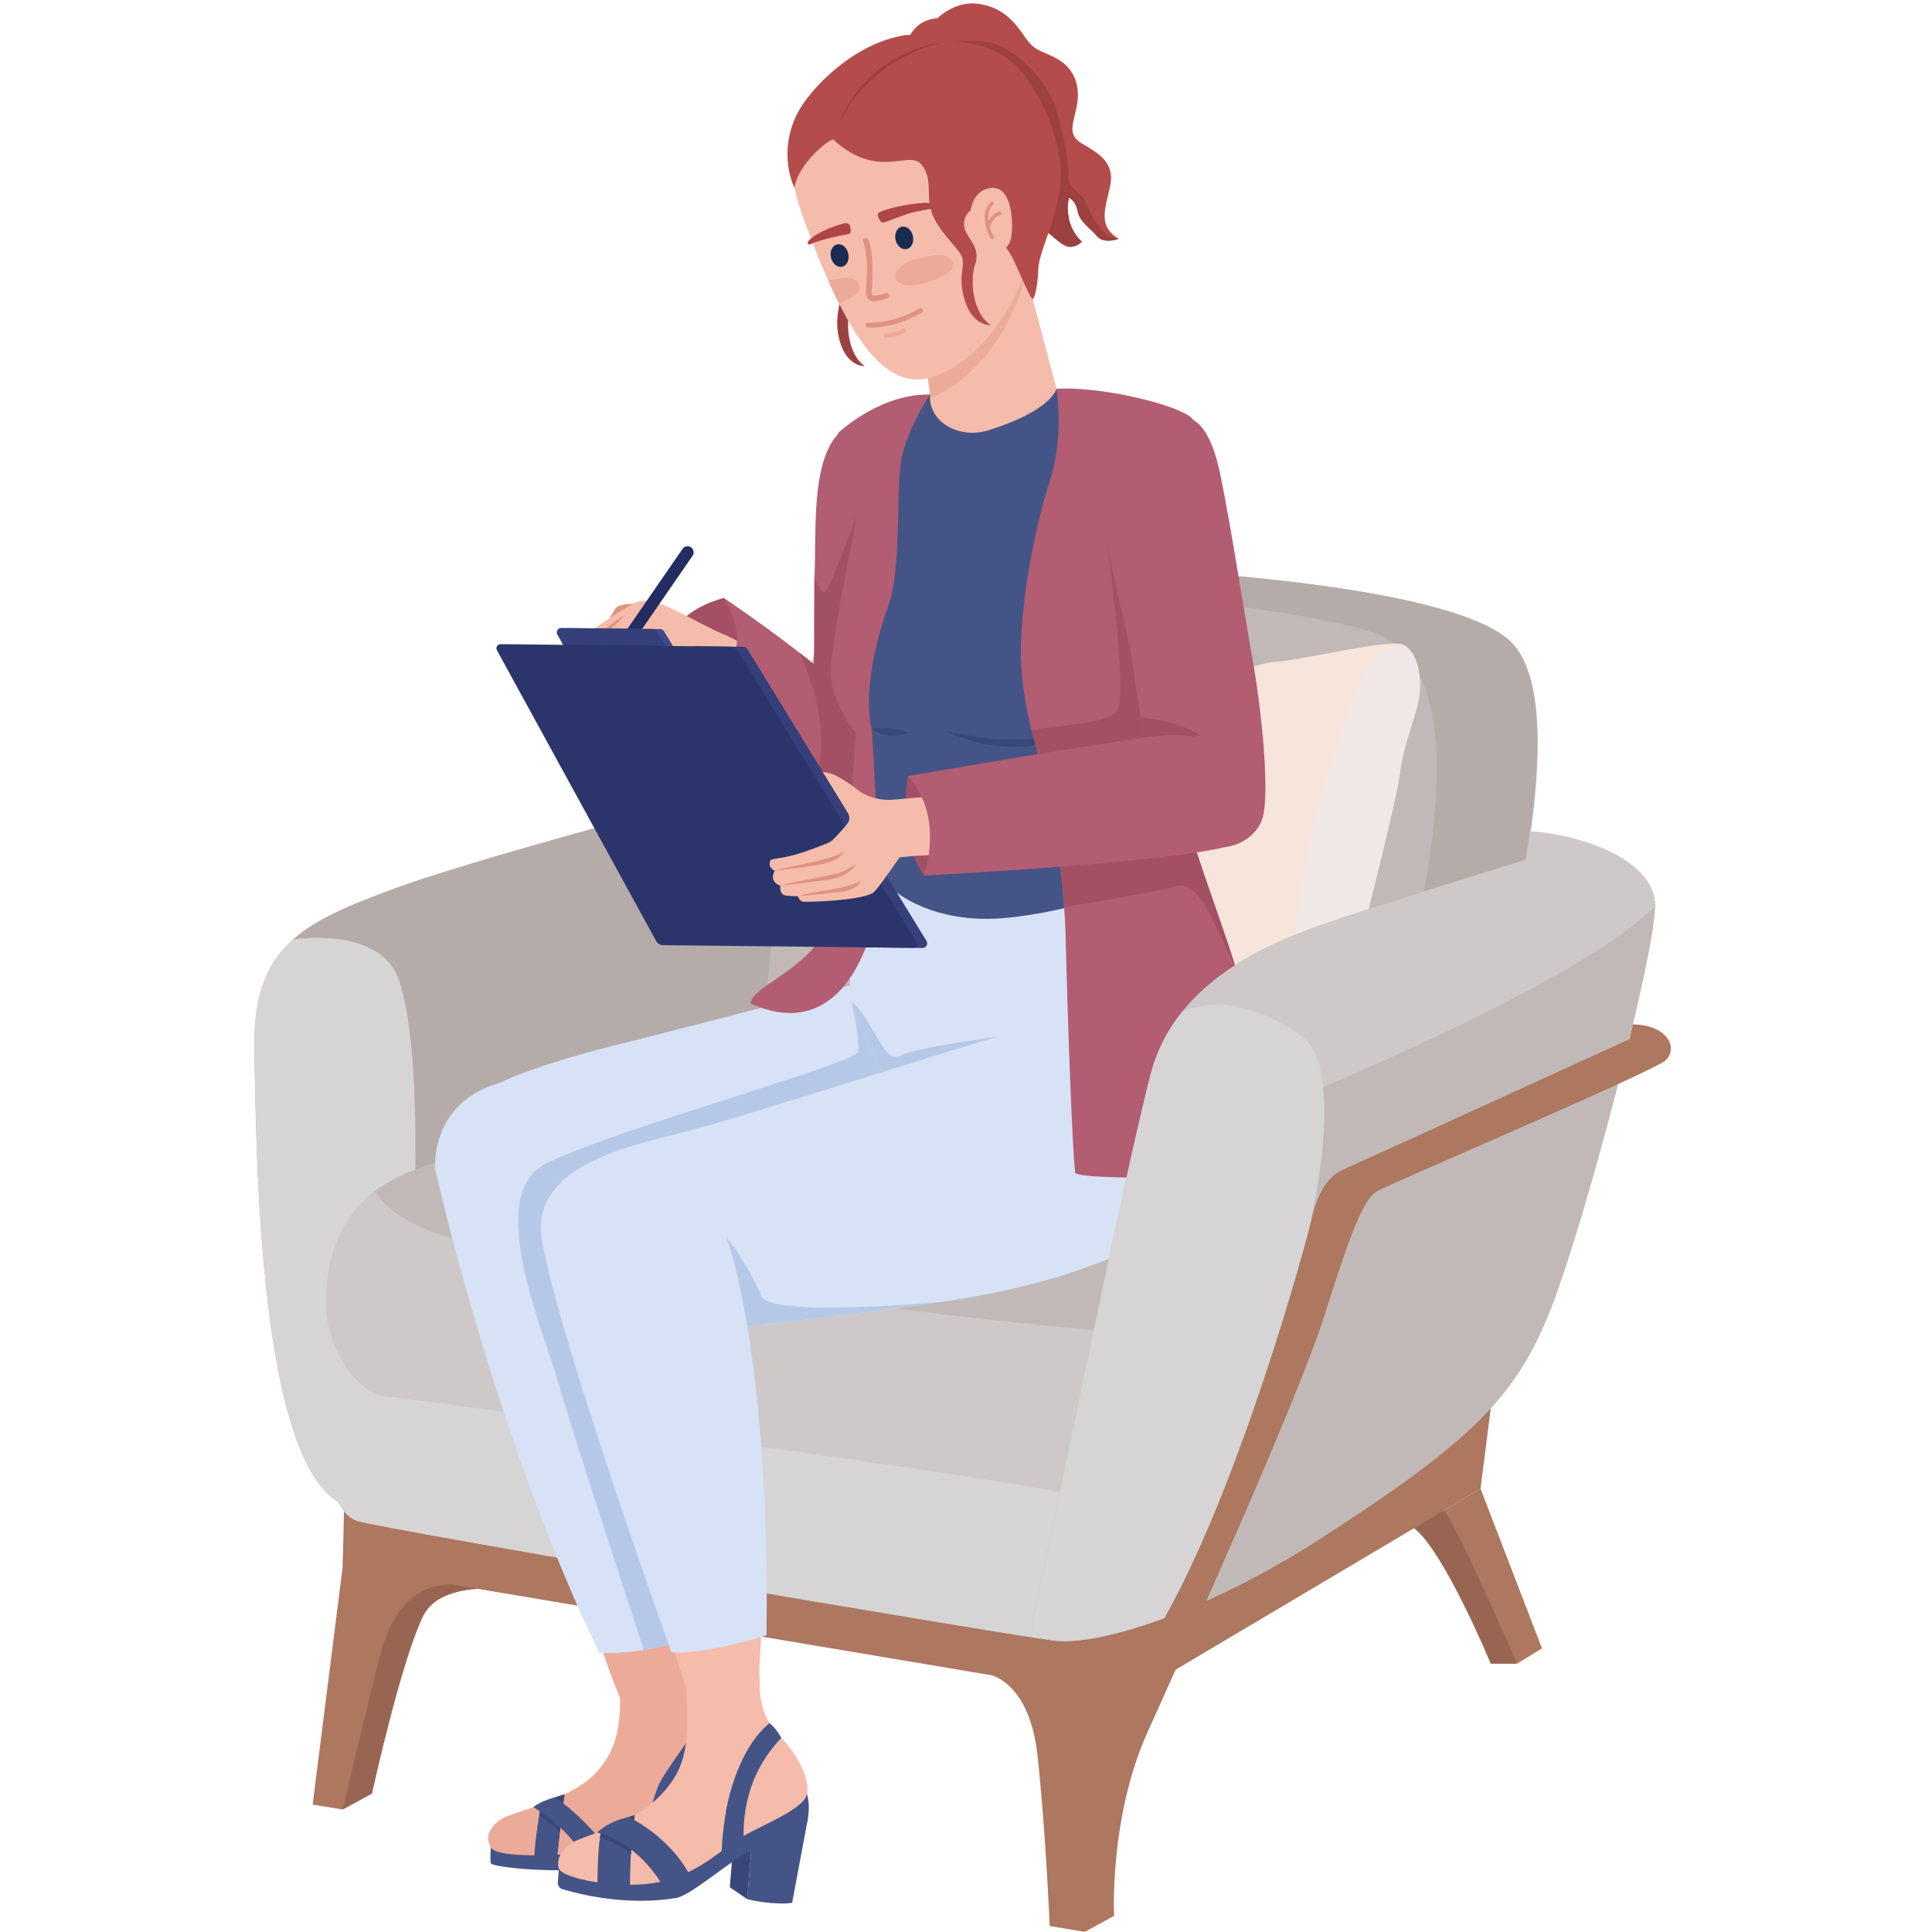 <svg xmlns="http://www.w3.org/2000/svg" xmlns:xlink="http://www.w3.org/1999/xlink" width="500" zoomAndPan="magnify" viewBox="0 0 375 375" height="500" preserveAspectRatio="xMidYMid meet" version="1.0"><path fill="#996553" d="M 294.438 322.934 L 289.352 322.934 C 289.352 322.934 280.363 301.18 274.465 296.617 L 279.574 292.129 L 285.309 299.059 L 292.645 312.719 Z M 294.438 322.934 " fill-opacity="1" fill-rule="nonzero"/><path fill="#ad7760" d="M 287.371 288.957 L 299.297 319.949 L 294.438 322.934 C 294.438 322.934 285.766 302.5 280.383 293.105 Z M 287.371 288.957 " fill-opacity="1" fill-rule="nonzero"/><path fill="#996553" d="M 66.531 351.234 L 72.207 348.137 C 72.207 348.137 77.859 322.246 82.219 313.52 C 84.168 309.848 88.516 308.75 92.648 308.379 L 94.258 303.074 L 79.695 300.781 C 79.695 300.781 73.223 315.531 70.406 323.621 C 66.531 334.758 66.531 351.234 66.531 351.234 Z M 66.531 351.234 " fill-opacity="1" fill-rule="nonzero"/><path fill="#ad7760" d="M 66.531 303.988 L 60.684 350.27 L 66.531 351.234 C 66.531 351.234 73.559 321.289 74.594 318.551 C 75.625 315.816 78.551 307.531 87.664 307.543 L 87.664 303.988 L 66.621 299.797 Z M 66.531 303.988 " fill-opacity="1" fill-rule="nonzero"/><path fill="#ad7760" d="M 192.453 325.168 C 192.453 325.168 199.828 326.734 201.363 340.613 C 202.941 354.816 203.746 373.84 203.746 373.84 L 210.566 374.965 L 213.406 360.5 L 223.469 324.082 Z M 192.453 325.168 " fill-opacity="1" fill-rule="nonzero"/><path fill="#ad7760" d="M 289.352 273.379 L 287.371 288.957 L 222.074 327.715 C 220.031 328.926 217.625 329.387 215.277 329.008 L 66.531 303.988 L 66.785 292.121 Z M 289.352 273.379 " fill-opacity="1" fill-rule="nonzero"/><path fill="#b5aba9" d="M 154.039 150.363 C 154.039 150.363 95.812 165.434 77.238 172.211 C 58.66 178.992 48.984 183.641 49.371 203.789 C 49.758 223.934 50.145 284.953 66.785 292.121 C 83.43 299.285 165.867 259.578 165.867 259.578 Z M 154.039 150.363 " fill-opacity="1" fill-rule="nonzero"/><path fill="#d6d4d4" d="M 74.676 292.883 C 79.184 271.598 83.984 209.219 77.43 190.227 C 73.754 179.574 56.879 182.355 56.879 182.355 C 51.727 186.938 49.168 193.234 49.371 203.789 C 49.758 223.934 50.145 284.953 66.785 292.121 C 68.656 292.926 71.355 293.137 74.676 292.883 Z M 74.676 292.883 " fill-opacity="1" fill-rule="nonzero"/><path fill="#c1b9b7" d="M 160.254 203.789 C 160.254 203.789 90.59 222.383 78.203 228 C 65.82 233.617 63.305 244.465 63.305 252.797 C 63.305 261.125 68.336 268.68 73.559 270.812 C 78.785 272.941 190.25 291.73 200.312 292.121 C 210.375 292.508 226.629 280.109 228.758 274.492 C 230.887 268.875 280.723 220.922 280.723 220.922 Z M 160.254 203.789 " fill-opacity="1" fill-rule="nonzero"/><path fill="#cec9c8" d="M 242.309 259 C 216 262.105 97.75 243.5 86.523 240.012 C 75.301 236.523 72.758 231.242 72.758 231.242 C 65.047 237.195 63.305 245.867 63.305 252.797 C 63.305 261.125 68.336 268.68 73.559 270.812 C 78.785 272.941 190.25 291.73 200.312 292.121 C 210.375 292.508 226.629 280.109 228.758 274.492 C 229.441 272.691 235.031 266.535 242.309 259 Z M 242.309 259 " fill-opacity="1" fill-rule="nonzero"/><path fill="#c1b9b7" d="M 158.125 207.273 C 158.125 207.273 148.836 204.367 148.836 194.488 C 148.836 184.609 155.996 134.633 158.125 126.305 C 160.254 117.973 168.961 110.613 179.801 109.645 C 190.637 108.676 276.75 110.227 292.812 124.172 C 308.871 138.121 286 210.609 283.301 216.758 C 280.383 223.402 262.035 222.301 240.238 219.738 C 204.219 215.496 158.125 207.273 158.125 207.273 Z M 158.125 207.273 " fill-opacity="1" fill-rule="nonzero"/><path fill="#b5aba9" d="M 292.812 124.172 C 276.75 110.227 190.637 108.676 179.801 109.645 C 177.219 109.875 174.762 110.473 172.48 111.355 C 173.148 111.395 243.023 115.547 266.105 122.621 C 297.062 132.113 261.922 224.348 261.91 224.379 C 272.867 224.414 280.73 222.855 282.555 218.703 C 285.254 212.555 308.871 138.121 292.812 124.172 Z M 292.812 124.172 " fill-opacity="1" fill-rule="nonzero"/><path fill="#d6d4d4" d="M 73.559 270.812 C 73.559 270.812 66.785 271.586 65.047 278.949 C 63.305 286.309 64.852 293.668 69.301 295.219 C 73.754 296.77 202.598 318.559 204.922 318.473 C 207.242 318.383 208.223 292.488 208.332 290.465 C 208.438 288.438 73.559 270.812 73.559 270.812 Z M 73.559 270.812 " fill-opacity="1" fill-rule="nonzero"/><path fill="#f7e5dc" d="M 208.812 124.227 C 208.812 124.227 201.184 121.23 197.957 120.312 C 194.73 119.395 191.027 123.215 192.371 127.996 C 193.715 132.777 191.727 142.117 187.988 149.062 C 184.25 156.008 181.402 165.969 178.758 173.824 C 176.113 181.68 169.273 189.773 169.863 192.562 C 170.453 195.355 183.539 192.242 187.691 193.051 C 191.844 193.859 216.719 196.242 224.406 198.258 C 232.094 200.273 248.07 199.164 253.59 201.891 C 259.109 204.617 261.262 198.641 261.723 193.773 C 262.188 188.906 270.797 157.199 271.633 150.598 C 272.469 143.996 274.594 140 275.379 135.668 C 276.168 131.332 275.02 126.008 272.047 125.059 C 269.078 124.109 252.41 128.168 247.766 128.457 C 243.125 128.746 239.234 131.547 236.996 131.031 C 234.758 130.52 227.598 129.285 222.805 128.293 C 218.012 127.301 214.934 123.242 208.812 124.227 Z M 208.812 124.227 " fill-opacity="1" fill-rule="nonzero"/><path fill="#efe8e6" d="M 275.379 135.668 C 276.168 131.332 275.02 126.008 272.047 125.059 C 271.906 125.016 271.738 124.98 271.539 124.957 C 269.562 125.926 267.059 127.484 265.375 129.75 C 262.195 134.031 253.473 161.332 251.598 178.457 C 250.457 187.863 254.367 190.875 253.523 194.746 C 253.113 196.641 252.523 199.086 252.402 201.41 C 252.836 201.555 253.234 201.715 253.59 201.891 C 259.109 204.617 261.262 198.641 261.723 193.773 C 262.188 188.906 270.797 157.199 271.633 150.598 C 272.469 143.996 274.594 140 275.379 135.668 Z M 275.379 135.668 " fill-opacity="1" fill-rule="nonzero"/><path fill="#ebab98" d="M 228.062 207.59 C 228.062 207.59 224.074 184.793 185.258 191.57 C 155.676 196.738 99.418 209.453 89.008 221.289 C 86.465 224.23 79.422 235.684 96.203 238.922 C 112.98 242.16 138.609 241.094 153.75 240.844 C 168.891 240.594 235.371 239.996 228.062 207.59 Z M 228.062 207.59 " fill-opacity="1" fill-rule="nonzero"/><path fill="#d7e2f7" d="M 230.715 212.801 C 230.715 212.801 232.199 237.094 173.91 242.344 C 115.621 247.598 88.34 244.906 86.293 225.094 C 86.211 218.996 82.773 211.996 119.992 202.73 C 157.207 193.465 180.871 186.047 199.418 185.672 C 217.965 185.301 230.668 199.16 230.715 212.801 Z M 230.715 212.801 " fill-opacity="1" fill-rule="nonzero"/><path fill="#b5c8e8" d="M 105.75 225.977 C 117.648 219.742 166.145 206.379 166.559 204.164 C 166.973 201.945 165.312 194.469 165.312 194.469 C 168.91 196.961 171.676 206.793 174.582 204.992 C 177.488 203.191 198.379 200.562 198.379 200.562 C 198.379 200.562 221.555 205.43 224.371 225.406 C 217.531 232.188 203.344 239.695 173.91 242.344 C 136.871 245.684 115.945 244.445 100.691 239.688 C 100.203 233.555 101.305 228.305 105.75 225.977 Z M 105.75 225.977 " fill-opacity="1" fill-rule="nonzero"/><path fill="#ebab98" d="M 99.031 219.719 C 91.93 221.91 87.82 229.316 89.555 236.543 C 92.141 247.328 95.965 259.855 107.508 293.324 C 123.469 339.605 123.645 341.32 130.34 339.711 C 135.871 338.379 134.836 331.34 133.066 312.668 C 131.977 301.191 128.617 268.609 124.246 252.367 C 119.875 236.121 113.98 217.48 102.574 218.957 C 101.293 219.121 100.113 219.387 99.031 219.719 Z M 99.031 219.719 " fill-opacity="1" fill-rule="nonzero"/><path fill="#d7e2f7" d="M 84.441 226.797 C 84.441 226.797 95.82 278.418 116.312 320.82 C 116.312 320.82 123.422 321.5 134.434 317.957 C 134.434 317.957 132.949 282.926 128.367 258.344 C 123.781 233.758 113.57 221 110.465 215.035 C 105.332 205.168 84.18 209.395 84.441 226.797 Z M 84.441 226.797 " fill-opacity="1" fill-rule="nonzero"/><path fill="#b5c8e8" d="M 108.379 268.355 C 105.891 259.352 93.852 232.207 105.75 225.977 C 107.723 224.941 110.863 223.652 114.734 222.207 C 119.098 229.547 125.133 241 128.367 258.344 C 132.949 282.926 134.434 317.957 134.434 317.957 C 130.812 319.121 127.617 319.828 124.953 320.254 C 120.703 307.25 110.348 275.473 108.379 268.355 Z M 108.379 268.355 " fill-opacity="1" fill-rule="nonzero"/><path fill="#455487" d="M 139.82 351.148 L 138.461 362.586 C 138.461 362.586 134.961 363.59 129.762 362.715 L 129.926 353.551 Z M 139.82 351.148 " fill-opacity="1" fill-rule="nonzero"/><path fill="#394778" d="M 129.762 362.715 L 127.238 360.883 L 127.121 353.914 L 129.926 353.551 Z M 129.762 362.715 " fill-opacity="1" fill-rule="nonzero"/><path fill="#455487" d="M 95.258 358.59 C 95.258 358.59 95.125 360.75 95.246 361.621 C 95.371 362.492 109.219 363.828 117.301 362.379 C 119.727 361.766 126.066 355.641 130.613 354.09 C 135.16 352.539 138.832 352.211 139.57 351.535 C 140.305 350.855 140.629 346.617 138.879 346.152 Z M 95.258 358.59 " fill-opacity="1" fill-rule="nonzero"/><path fill="#ebab98" d="M 126.773 320.016 C 126.773 320.016 120.152 320.344 120.355 327.984 C 120.562 335.668 119.43 340.504 115.012 344.734 C 110.594 348.969 100.891 351.496 98.332 352.574 C 95.77 353.652 93.785 356.094 95.258 358.59 C 96.734 361.09 113.301 360.016 117.043 358.984 C 119.691 358.254 124.992 353 128.738 351.812 C 132.484 350.621 137.539 350.113 138.672 347.328 C 139.809 344.539 137.711 339.812 135.973 336.043 C 134.234 332.273 134.336 326.531 134.113 324.238 C 133.891 321.945 131.672 319.461 126.773 320.016 Z M 126.773 320.016 " fill-opacity="1" fill-rule="nonzero"/><path fill="#455487" d="M 125.809 353.684 C 125.809 353.684 126.785 348.02 128.539 345.145 C 130.559 341.828 134.621 336.594 135.41 334.562 C 135.41 334.562 136.848 336.914 137.117 338.594 C 137.117 338.594 133.242 343.352 131.848 345.777 C 130.453 348.199 129.91 350.008 129.824 352.191 C 129.824 352.191 127 353.434 125.809 353.684 Z M 125.809 353.684 " fill-opacity="1" fill-rule="nonzero"/><path fill="#455487" d="M 105.066 349.91 C 105.066 349.91 103.777 357.117 103.695 360.656 C 103.695 360.656 106.75 361.074 108.117 360.773 C 108.117 360.773 109.324 349.746 109.559 348.281 C 109.559 348.281 106.879 349.074 105.066 349.91 Z M 105.066 349.91 " fill-opacity="1" fill-rule="nonzero"/><path fill="#394778" d="M 108.691 355.621 C 109.035 352.531 109.434 349.059 109.559 348.281 C 109.559 348.281 106.879 349.074 105.066 349.91 C 105.066 349.91 104.883 350.93 104.652 352.391 C 105.648 353.066 107.504 354.391 108.691 355.621 Z M 108.691 355.621 " fill-opacity="1" fill-rule="nonzero"/><path fill="#455487" d="M 103.527 350.75 C 103.527 350.75 110.359 354.898 113.215 360.207 C 113.215 360.207 116.77 359.938 118.164 358.93 C 118.164 358.93 112.773 352.148 107.707 348.879 C 107.707 348.879 105.051 349.512 103.527 350.75 Z M 103.527 350.75 " fill-opacity="1" fill-rule="nonzero"/><path fill="#f5bcab" d="M 177.125 147.121 C 172.996 151.336 173.605 156.852 173.156 162.734 C 172.707 168.602 166.145 183.262 166.004 189.117 C 165.812 197.137 168.773 202.359 177.555 216.488 C 186.34 230.621 193.977 244.754 218.801 239.406 C 243.621 234.059 238.594 207.246 236.918 199.074 C 235.328 191.336 234.855 185.84 226.07 174.953 C 224.465 173.215 223.703 166.379 223.691 162.449 C 223.668 155.883 222.574 150.312 217.445 146.211 C 213.117 142.746 206.598 139.926 196.859 139.926 C 185.832 139.926 181.438 142.723 177.125 147.121 Z M 177.125 147.121 " fill-opacity="1" fill-rule="nonzero"/><path fill="#d7e2f7" d="M 223.676 165.988 C 224.16 165.941 224.602 166.281 224.672 166.766 C 224.969 168.699 225.941 173.457 228.699 176.66 C 232.23 180.758 236.559 187.914 238.594 203.691 C 240.629 219.465 237.219 232.125 227.484 236.992 C 217.746 241.863 202.238 244.055 193.012 236.992 C 183.789 229.934 176.488 215.789 174.055 211.969 C 171.617 208.145 164.926 199.641 164.926 189.285 C 164.926 186.086 168.578 176.98 169.914 172.355 C 170.836 169.172 171.527 166.738 171.867 165.531 C 171.988 165.105 172.449 164.883 172.859 165.051 C 175.641 166.184 187.152 169.371 223.676 165.988 Z M 223.676 165.988 " fill-opacity="1" fill-rule="nonzero"/><path fill="#b5c8e8" d="M 165.5 194.605 C 169.008 197.301 171.727 206.762 174.582 204.992 C 177.488 203.191 198.379 200.562 198.379 200.562 C 198.379 200.562 231.371 207.492 223.41 238.746 C 213.812 242.277 201.035 243.133 193.012 236.992 C 183.789 229.934 176.488 215.789 174.055 211.969 C 172.051 208.824 167.168 202.508 165.5 194.605 Z M 165.5 194.605 " fill-opacity="1" fill-rule="nonzero"/><path fill="#b5c8e8" d="M 171 168.59 C 171.383 167.25 171.68 166.199 171.867 165.531 C 171.988 165.105 172.449 164.883 172.859 165.051 C 175.641 166.184 187.152 169.371 223.676 165.988 C 224.16 165.941 224.602 166.281 224.672 166.766 C 224.758 167.328 224.902 168.129 225.129 169.062 C 218.855 170.164 197.402 173.184 171 168.59 Z M 171 168.59 " fill-opacity="1" fill-rule="nonzero"/><path fill="#f5bcab" d="M 228.398 235.273 C 237.902 226.707 238.477 213.875 228.734 205.578 C 223.418 201.043 216.453 198.328 204.305 200.766 C 179.887 205.672 166.062 211.219 146.66 217.566 C 127.086 223.973 130.184 222.32 121.078 227.812 C 111.977 233.309 108.75 241.488 111.066 246.414 C 113.383 251.34 112.559 259.191 127.68 257.676 C 142.797 256.156 167.75 254.168 182.797 251.355 C 192.988 249.449 216.223 246.242 228.398 235.273 Z M 228.398 235.273 " fill-opacity="1" fill-rule="nonzero"/><path fill="#d7e2f7" d="M 238.25 217.652 C 238.25 217.652 244.617 244.5 179.039 253.242 C 116.492 261.578 112.426 260.504 106.387 245.121 C 99.242 226.934 120.914 222.773 133.406 219.566 C 145.895 216.355 184.891 203.535 200.746 199.133 C 216.605 194.727 234.781 198.555 238.25 217.652 Z M 238.25 217.652 " fill-opacity="1" fill-rule="nonzero"/><path fill="#b5c8e8" d="M 179.039 253.242 C 156.438 256.254 141.473 258.035 131.293 258.359 C 132.902 248.578 140.062 239.062 140.062 239.062 C 140.062 239.062 144.008 243.113 147.848 251.633 C 149.285 254.824 168.883 253.902 183.027 252.672 C 181.727 252.871 180.398 253.059 179.039 253.242 Z M 179.039 253.242 " fill-opacity="1" fill-rule="nonzero"/><path fill="#f5bcab" d="M 106.434 240.461 C 106.434 240.461 114.852 271.062 119.551 285.98 C 124.246 300.895 133.582 327.316 135.473 336.09 C 137.367 344.859 142.031 342.242 143.906 341.246 C 145.777 340.25 147.027 336.898 147.199 328.609 C 147.375 320.32 148.324 314.527 148.07 301.031 C 147.816 287.535 144.227 251.07 135.707 237.012 C 126.141 221.23 103.949 225.254 106.434 240.461 Z M 106.434 240.461 " fill-opacity="1" fill-rule="nonzero"/><path fill="#d7e2f7" d="M 120.969 225.77 C 120.969 225.77 137.156 226.184 141.93 243.012 C 146.703 259.84 149.195 287.469 148.781 317.383 C 148.781 317.383 137.574 321.121 130.309 320.707 C 130.309 320.707 109.348 262.125 105.613 242.805 C 104.988 235.117 106.027 225.559 120.969 225.77 Z M 120.969 225.77 " fill-opacity="1" fill-rule="nonzero"/><path fill="#455487" d="M 156.809 353.035 L 153.754 369.336 C 153.754 369.336 152.598 369.605 149.688 369.371 C 146.777 369.133 145.035 368.621 145.035 368.621 L 145.965 357.348 Z M 156.809 353.035 " fill-opacity="1" fill-rule="nonzero"/><path fill="#394778" d="M 145.035 368.621 L 141.656 366.328 L 142.191 359.812 L 145.965 357.348 Z M 145.035 368.621 " fill-opacity="1" fill-rule="nonzero"/><path fill="#455487" d="M 108.484 362.688 L 108.266 365.34 C 108.215 365.949 108.594 366.508 109.176 366.684 C 112.18 367.598 121.539 370.039 131.324 368.383 C 134.531 367.676 141.984 360.805 146.25 358.969 C 149.504 357.57 153.887 355.48 155.785 354.566 C 156.383 354.281 156.703 353.688 156.809 353.035 C 157.008 351.824 157.145 349.82 156.613 348.129 Z M 108.484 362.688 " fill-opacity="1" fill-rule="nonzero"/><path fill="#f5bcab" d="M 139.855 320.395 C 139.855 320.395 132.66 319.102 133.25 329.238 C 133.84 339.375 132.801 343.828 127.945 348.727 C 123.09 353.629 116.051 355.488 112.047 357.18 C 109.285 358.344 107.801 360.781 108.484 362.688 C 109.168 364.594 119.332 366.602 126.727 365.527 C 134.125 364.449 139.121 359.898 142.602 357.41 C 146.082 354.922 155.422 351.648 156.52 348.543 C 157.613 345.441 154.289 339.957 151.668 337.344 C 149.43 335.117 147.391 331.91 147.473 326.871 C 147.551 321.836 145.445 319.844 139.855 320.395 Z M 139.855 320.395 " fill-opacity="1" fill-rule="nonzero"/><path fill="#455487" d="M 140.047 359.848 C 140.047 359.848 140.145 355.633 141.035 350.914 C 141.82 346.773 144.254 338.574 149.379 334.453 C 149.379 334.453 150.59 335.387 151.668 337.344 C 151.668 337.344 147.844 340.941 145.855 346.703 C 143.867 352.469 144.395 357.555 144.395 357.555 C 144.395 357.555 143.047 360.156 140.047 359.848 Z M 140.047 359.848 " fill-opacity="1" fill-rule="nonzero"/><path fill="#455487" d="M 123.207 352.348 C 123.207 352.348 122.266 358.52 122.273 366.086 C 122.273 366.086 118.379 366.715 115.965 365.445 C 115.965 365.445 115.965 357.816 116.738 355.293 C 116.738 355.293 121.117 352.773 123.207 352.348 Z M 123.207 352.348 " fill-opacity="1" fill-rule="nonzero"/><path fill="#394778" d="M 116.738 355.293 C 116.633 355.641 116.539 356.086 116.461 356.594 C 117.477 356.969 120.805 358.277 122.465 359.883 C 122.738 355.418 123.207 352.348 123.207 352.348 C 121.117 352.773 116.738 355.293 116.738 355.293 Z M 116.738 355.293 " fill-opacity="1" fill-rule="nonzero"/><path fill="#455487" d="M 115.891 355.699 C 115.891 355.699 123.016 357.066 128.254 365.379 C 128.254 365.379 132.043 365.246 133.578 363.418 C 133.578 363.418 130.32 356.906 122.039 352.699 C 122.039 352.699 118.484 353.266 115.891 355.699 Z M 115.891 355.699 " fill-opacity="1" fill-rule="nonzero"/><path fill="#f5bcab" d="M 159.367 93.867 C 159.715 88.633 162.062 83.57 167.375 81.988 C 174.199 79.961 181.371 83.852 183.398 90.68 C 183.816 92.102 183.984 93.535 183.918 94.934 C 183.906 95.266 183.879 95.594 183.836 95.918 C 183.305 102.188 181.062 126.656 176.891 148.293 C 176.613 151.973 174.117 155.277 170.371 156.391 C 165.531 157.828 160.441 155.066 159 150.223 C 158.438 148.324 158.074 104.992 159.367 93.867 Z M 159.367 93.867 " fill-opacity="1" fill-rule="nonzero"/><path fill="#b35d73" d="M 182.738 114.625 C 182.32 120.758 178.148 142.883 177.336 147.406 C 176.535 151.836 175.074 154.254 172.855 156.109 C 168.465 160.07 158.93 156.055 157.938 152.41 C 156.934 148.246 158.152 133.879 158.066 126.254 C 158.012 121.98 158.012 116.805 158.082 112.363 C 158.43 103.754 157.66 93.02 161.035 86.578 C 162.367 84.035 164.469 82.227 167.355 81.383 C 169.742 80.746 177.223 79.551 181.996 86.125 C 186.949 93.742 182.926 108.996 182.738 114.625 Z M 182.738 114.625 " fill-opacity="1" fill-rule="nonzero"/><path fill="#a35065" d="M 182.738 114.625 C 182.32 120.754 178.148 142.883 177.336 147.406 C 176.535 151.836 175.074 154.254 172.855 156.109 C 168.465 160.07 158.93 156.055 157.938 152.41 C 157.684 139.129 158.18 125.273 158.082 112.363 C 158.914 114.031 159.777 115.355 160.215 114.863 C 161.246 113.73 165.301 102.512 166.164 100.277 C 167.02 98.043 168.227 90.98 168.227 90.98 C 168.227 90.98 175.879 88.219 182.812 87.504 C 186.363 95.316 182.992 109.344 182.738 114.625 Z M 182.738 114.625 " fill-opacity="1" fill-rule="nonzero"/><path fill="#a35065" d="M 130.965 133.125 C 128.938 131.156 126.059 120.098 140.477 116.051 L 146.594 121.047 L 139.488 134.336 Z M 130.965 133.125 " fill-opacity="1" fill-rule="nonzero"/><path fill="#e09282" d="M 115.559 131.301 C 115.559 131.301 114.793 135.426 113.871 135.762 C 112.945 136.094 112.516 135.133 112.242 133.777 C 111.965 132.422 112.09 125.801 112.348 124.758 C 112.609 123.715 117.875 120.875 117.875 120.875 C 117.875 120.875 118.785 119.145 119.508 118.066 C 120.234 116.988 123.988 117.18 123.988 117.18 Z M 115.559 131.301 " fill-opacity="1" fill-rule="nonzero"/><path fill="#f5bcab" d="M 144.996 126.145 C 144.516 125.957 142.828 124.613 141.344 123.508 C 133.504 120.242 127.504 115.395 123.523 116.891 C 122.371 117.32 115.203 121.875 114.66 122.629 C 114.117 123.379 112.555 126.965 112.211 127.727 C 111.867 128.492 110.473 130.949 110.113 131.629 C 109.754 132.309 109.254 134.02 110.586 134.004 C 111.918 133.984 114.207 131.047 114.207 131.047 C 114.262 131.062 114.316 131.066 114.367 131.074 C 114.469 126.195 119.289 121.477 124.445 121.574 C 124.754 121.777 124.934 122.172 125.066 122.633 C 126.414 122.961 127.508 124.453 127.5 125.602 C 130.598 126.113 139.355 133.883 139.375 133.883 C 140.828 134.523 144.008 134.48 145.43 132.469 C 146.852 130.461 147.199 126.996 144.996 126.145 Z M 144.996 126.145 " fill-opacity="1" fill-rule="nonzero"/><path fill="#f5bcab" d="M 114.367 131.074 C 116.621 131.359 119.25 126.715 119.547 126.512 C 119.852 126.301 122.125 123.156 123.953 122.645 C 124.332 122.535 124.707 122.547 125.066 122.633 C 124.934 122.172 124.754 121.777 124.445 121.574 C 119.289 121.477 114.469 126.195 114.367 131.074 Z M 114.367 131.074 " fill-opacity="1" fill-rule="nonzero"/><path fill="#e09282" d="M 114.102 128.656 C 114.598 127.445 115.086 126.23 115.594 125.02 C 116.191 123.016 117.852 121.715 119.473 120.551 C 120.02 120.191 120.582 119.703 121.172 119.477 C 120.32 120.461 119.277 121.336 118.352 122.254 C 116.254 123.898 115.574 126.5 114.402 128.789 C 114.055 129.434 113.758 130.043 113.691 130.617 C 113.625 131.195 113.562 129.773 114.102 128.656 Z M 114.102 128.656 " fill-opacity="1" fill-rule="nonzero"/><path fill="#242c61" d="M 134.426 107.883 L 115.469 135.355 C 115.098 135.891 114.363 136.027 113.828 135.656 C 113.293 135.285 113.156 134.551 113.527 134.012 L 132.484 106.539 C 132.852 106.004 133.59 105.867 134.125 106.238 C 134.66 106.609 134.797 107.348 134.426 107.883 Z M 134.426 107.883 " fill-opacity="1" fill-rule="nonzero"/><path fill="#f5bcab" d="M 126.949 121.961 C 126.758 121.113 125.637 122.051 125.637 122.07 C 125.801 124.832 121.582 125.871 119.707 126.992 C 117.219 128.48 116.953 130.09 117.773 130.598 C 118.594 131.105 121.648 129.648 124.281 128.777 C 127.949 127.723 127.07 131.73 133.832 128.391 C 133.828 128.258 136.59 129.363 136.57 129.234 C 136.691 125.652 130.082 122.145 126.949 121.961 Z M 126.949 121.961 " fill-opacity="1" fill-rule="nonzero"/><path fill="#f5bcab" d="M 114.832 131.52 C 115.469 131.469 116.051 131.035 116.566 130.43 C 117.895 128.867 118.785 126.18 118.965 125.992 C 119.223 125.723 123.09 120.289 122.75 120.148 C 117.684 121.117 111.641 131.457 114.832 131.52 Z M 114.832 131.52 " fill-opacity="1" fill-rule="nonzero"/><path fill="#f5bcab" d="M 140.047 123.105 C 143.176 123.52 165.059 137.547 167.707 139.258 C 170.355 140.969 172.32 147.293 169.828 151.801 C 167.34 156.305 160.906 156.586 156.402 152.383 C 149.586 145.684 137.391 133.285 135.945 130.934 C 134.5 128.582 135.402 126.52 135.773 125.852 C 136.148 125.184 136.922 122.688 140.047 123.105 Z M 140.047 123.105 " fill-opacity="1" fill-rule="nonzero"/><path fill="#b35d73" d="M 172.066 156.309 C 167.93 160.289 163.289 158.77 158.484 156.309 C 157.996 156.055 157.324 155.617 156.504 155.023 C 149.328 149.875 131.219 133.41 130.969 133.129 C 135.434 134.645 148.594 129.434 140.48 116.055 C 140.699 116.203 147.863 120.996 155.168 126.684 C 162.527 132.41 172.582 141.582 173.844 144.391 C 175.098 147.203 176.207 152.32 172.066 156.309 Z M 172.066 156.309 " fill-opacity="1" fill-rule="nonzero"/><path fill="#a35065" d="M 172.066 156.309 C 167.93 160.289 163.289 158.77 158.484 156.309 C 157.996 156.055 157.324 155.617 156.504 155.023 C 159.477 150.141 161.66 141.262 155.168 126.684 C 162.527 132.41 172.582 141.582 173.844 144.391 C 175.098 147.203 176.207 152.32 172.066 156.309 Z M 172.066 156.309 " fill-opacity="1" fill-rule="nonzero"/><path fill="#f5bcab" d="M 169.758 141.266 C 169.758 141.266 163.918 137.309 163.004 131.551 C 162.086 125.793 166.258 110.473 167.27 101.582 C 168.281 92.691 163.988 88.422 163.145 83.973 C 163.145 83.973 172.426 76.746 192.848 74.301 C 192.848 74.301 205.285 74.984 217.191 77.473 C 226.902 79.504 230.301 83.43 232.129 86.543 C 233.957 89.656 233.543 98.523 230.645 107.574 C 227.75 116.625 225.148 124.562 224.602 134.211 C 224.34 138.871 223.695 155.512 223.699 166.418 C 223.699 166.418 224.074 172.227 200.824 176.789 C 177.57 181.355 171.91 167.598 171.91 167.598 C 171.32 158.613 169.758 141.266 169.758 141.266 Z M 169.758 141.266 " fill-opacity="1" fill-rule="nonzero"/><path fill="#f5bcab" d="M 180.754 78.523 C 180.754 78.523 177.945 55.566 177.945 55.566 C 177.289 51.035 179.637 46.426 184.004 44.414 C 189.316 41.965 195.609 44.293 198.055 49.613 C 198.391 50.336 198.633 51.078 198.793 51.828 C 198.793 51.828 205.172 75.867 205.172 75.867 C 205.219 76.035 205.402 76.801 205.402 76.801 C 206.777 82.48 203.91 88.117 198.406 90.656 C 192.152 93.535 185.027 91.07 182.148 84.812 C 181.254 82.863 181.004 80.727 180.754 78.523 Z M 180.754 78.523 " fill-opacity="1" fill-rule="nonzero"/><path fill="#ebab98" d="M 177.945 55.566 C 177.289 51.035 179.637 46.426 184.004 44.414 C 189.316 41.965 195.609 44.293 198.055 49.613 C 198.391 50.336 198.633 51.078 198.793 51.828 C 198.793 51.828 199.125 53.078 199.125 53.078 C 196.352 64.395 189.281 73.719 180.598 77.23 Z M 177.945 55.566 " fill-opacity="1" fill-rule="nonzero"/><path fill="#9c4040" d="M 158.418 43.031 C 158.434 44.336 158.34 45.719 158.633 47.246 C 159.281 50.629 160.863 52.945 162.551 55.379 C 164.238 57.809 161.527 60.453 162.898 65.855 C 164.27 71.262 167.836 71.07 167.836 71.07 C 164.203 68.441 164.176 61.965 165.164 59.344 C 166.156 56.723 166.816 54.797 165.523 52.469 C 164.352 50.355 165.453 48.688 166.164 48.129 C 164.445 45.742 161.43 44.141 158.418 43.031 Z M 158.418 43.031 " fill-opacity="1" fill-rule="nonzero"/><path fill="#f5bcab" d="M 169.27 10.344 C 169.27 10.344 146.957 17.145 155.602 41.379 C 164.246 65.613 171.867 76.551 181.555 73.027 C 191.242 69.504 200.816 55.883 201.387 40.715 C 201.961 25.547 190.516 3.848 169.27 10.344 Z M 169.27 10.344 " fill-opacity="1" fill-rule="nonzero"/><path fill="#192b4f" d="M 173.828 46.555 C 174.098 47.75 175.07 48.551 176 48.34 C 176.93 48.129 177.461 46.988 177.191 45.793 C 176.922 44.598 175.949 43.801 175.02 44.012 C 174.09 44.223 173.559 45.359 173.828 46.555 Z M 173.828 46.555 " fill-opacity="1" fill-rule="nonzero"/><path fill="#192b4f" d="M 161.289 49.98 C 161.559 51.176 162.531 51.977 163.461 51.766 C 164.391 51.555 164.922 50.414 164.652 49.219 C 164.383 48.023 163.41 47.227 162.48 47.438 C 161.555 47.648 161.02 48.785 161.289 49.98 Z M 161.289 49.98 " fill-opacity="1" fill-rule="nonzero"/><path fill="#ebab98" d="M 174.121 65.199 C 173.008 65.523 172.035 65.586 171.977 65.59 C 171.734 65.602 171.523 65.414 171.508 65.172 C 171.492 64.926 171.68 64.715 171.926 64.699 C 171.945 64.699 173.781 64.582 175.164 63.824 C 175.379 63.707 175.648 63.789 175.766 64.004 C 175.883 64.219 175.805 64.488 175.59 64.605 C 175.117 64.867 174.605 65.059 174.121 65.199 Z M 174.121 65.199 " fill-opacity="1" fill-rule="nonzero"/><path fill="#e09282" d="M 177.402 61.508 C 172.566 63.887 168.629 63.586 168.445 63.57 C 168.188 63.547 167.992 63.32 168.016 63.059 C 168.039 62.801 168.266 62.605 168.527 62.629 C 168.57 62.633 173.234 62.98 178.477 59.848 C 178.699 59.715 178.992 59.785 179.125 60.012 C 179.258 60.234 179.184 60.523 178.961 60.66 C 178.434 60.973 177.914 61.254 177.402 61.508 Z M 177.402 61.508 " fill-opacity="1" fill-rule="nonzero"/><path fill="#ebab98" d="M 173.82 53.215 C 173.82 53.215 174.098 51.277 178.285 50.16 C 181.691 49.25 184.387 49.027 184.965 51.145 C 185.98 53.82 173.258 57.949 173.82 53.215 Z M 173.82 53.215 " fill-opacity="1" fill-rule="nonzero"/><path fill="#ebab98" d="M 166.816 55.488 C 166.27 53.496 163.875 53.695 160.766 54.48 C 161.453 56.035 162.145 57.496 162.832 58.863 C 165.246 57.988 167.242 56.613 166.816 55.488 Z M 166.816 55.488 " fill-opacity="1" fill-rule="nonzero"/><path fill="#b04545" d="M 171.039 41.051 C 171.039 41.051 170.195 41.285 170.379 41.84 C 170.562 42.391 170.941 43.18 171.344 43.203 C 171.75 43.23 175.148 41.734 177.355 41.184 C 179.051 40.758 182.238 40.379 182.297 40.145 C 182.359 39.91 180.977 39.25 178.926 39.398 C 177.184 39.523 173.164 40.141 171.039 41.051 Z M 171.039 41.051 " fill-opacity="1" fill-rule="nonzero"/><path fill="#b04545" d="M 157.809 47.16 C 157.809 47.16 157.008 47.734 156.785 47.258 C 156.5 46.645 159.113 44.684 163.727 43.363 C 165.098 43.043 165.176 44.184 165.094 45.023 C 165.016 45.797 163.473 45.246 157.809 47.16 Z M 157.809 47.16 " fill-opacity="1" fill-rule="nonzero"/><path fill="#e09282" d="M 171.312 58.242 C 170.996 58.332 170.633 58.414 170.27 58.438 L 170.129 58.445 C 169.625 58.484 168.996 58.531 168.539 58.066 C 168.16 57.68 168.023 57.051 168.105 56.086 C 168.699 49.359 167.566 47.008 167.555 46.988 C 167.418 46.715 167.527 46.387 167.801 46.25 C 168.07 46.113 168.398 46.223 168.535 46.496 C 168.59 46.598 169.816 49.148 169.199 56.18 C 169.125 57.027 169.273 57.25 169.32 57.297 C 169.422 57.398 169.754 57.375 170.051 57.352 C 170.098 57.348 170.148 57.344 170.199 57.344 C 170.953 57.293 171.77 56.902 171.781 56.898 C 172.051 56.77 172.379 56.883 172.512 57.156 C 172.641 57.43 172.527 57.758 172.254 57.887 C 172.23 57.898 171.84 58.086 171.312 58.242 Z M 171.312 58.242 " fill-opacity="1" fill-rule="nonzero"/><path fill="#b54c4c" d="M 176.121 8.031 C 176.121 8.031 177.23 3.836 181.965 3.531 C 181.965 3.531 185.371 0.027 190.02 0.754 C 194.672 1.48 196.84 4.129 198.883 7.098 C 200.922 10.07 201.902 9.633 205.105 11.367 C 208.312 13.098 209.641 16.297 209.109 19.965 C 208.574 23.633 206.844 26.027 210.008 27.867 C 213.168 29.707 216.406 31.516 215.508 35.98 C 214.605 40.441 212.941 43.801 217.141 46.352 C 217.141 46.352 214.289 47.441 212.961 45.867 C 211.629 44.297 209.547 43.059 209.16 40.973 C 208.773 38.887 207.469 38.387 207.469 38.387 C 207.469 38.387 206.176 43.383 210 46.918 C 210 46.918 208.453 48.508 206.719 47.656 C 204.988 46.801 204.059 45.32 202.219 44.426 C 200.379 43.531 176.148 8.289 176.121 8.031 Z M 176.121 8.031 " fill-opacity="1" fill-rule="nonzero"/><path fill="#9c4040" d="M 177.098 9.52 C 181.473 8.562 184.773 8.121 184.773 8.121 C 184.773 8.121 189.066 7.621 192.383 8.312 C 195.699 9 202.746 14.055 204.895 21.008 C 207.043 27.961 207.465 33.141 207.398 34.68 C 207.328 36.215 210.023 37.84 210.523 38.75 C 211.02 39.656 213.066 46.195 217.141 46.352 C 217.141 46.352 214.289 47.441 212.961 45.867 C 211.629 44.297 209.547 43.059 209.16 40.973 C 208.773 38.887 207.469 38.387 207.469 38.387 C 207.469 38.387 206.176 43.387 210 46.918 C 210 46.918 208.453 48.508 206.719 47.656 C 204.988 46.801 204.059 45.32 202.219 44.426 C 200.598 43.637 181.645 16.262 177.098 9.52 Z M 177.098 9.52 " fill-opacity="1" fill-rule="nonzero"/><path fill="#b54c4c" d="M 154.207 36.461 C 154.207 36.461 150.875 30.043 154.648 22.227 C 157.219 17.105 165.504 8.781 174.805 6.988 C 177.867 6.164 183.609 8.035 183.609 8.035 C 183.609 8.035 193.855 7.352 199.117 14.938 C 204.383 22.52 206.848 30.898 205.543 37.707 C 204.242 44.516 201.637 49.199 201.535 52.219 C 201.438 55.242 200.895 57.762 200.477 58.039 C 200.059 58.312 197.43 51.703 196.441 49.887 C 195.453 48.07 192.812 44.754 191.203 42.762 C 189.598 40.77 189.023 40.516 188.367 40.902 C 187.715 41.289 186.32 43.133 187.691 45.41 C 189.066 47.684 190.121 48.84 189.227 51.496 C 188.332 54.148 188.594 60.621 192.316 63.117 C 192.316 63.117 188.762 63.434 187.195 58.086 C 185.629 52.734 187.98 51.328 186.207 48.961 C 184.43 46.59 181.387 43.797 180.613 40.438 C 179.844 37.082 181 34.363 178.684 31.773 C 176.371 29.188 170.352 34.949 161.754 27.109 C 161.367 26.652 154.863 31.664 154.207 36.461 Z M 154.207 36.461 " fill-opacity="1" fill-rule="nonzero"/><path fill="#9c4040" d="M 163.062 23.684 C 166.91 15.516 174.93 9.992 183.609 8.035 C 174.703 9.168 166.168 15.098 163.062 23.684 Z M 163.062 23.684 " fill-opacity="1" fill-rule="nonzero"/><path fill="#f5bcab" d="M 188.301 44.762 C 188.301 44.762 187.215 37.559 191.926 36.547 C 196.637 35.535 196.738 43.75 196.254 46.238 C 195.676 49.191 189.969 53.117 188.301 44.762 Z M 188.301 44.762 " fill-opacity="1" fill-rule="nonzero"/><path fill="#e09282" d="M 193.953 41.074 C 192.891 41.352 192.23 42.219 191.863 42.902 C 191.715 41.801 191.859 40.617 192.758 39.75 C 192.898 39.617 192.902 39.398 192.77 39.258 C 192.637 39.121 192.418 39.117 192.277 39.25 C 189.684 41.746 192.195 46.09 192.301 46.273 C 192.398 46.438 192.613 46.492 192.785 46.391 C 192.945 46.289 192.996 46.082 192.898 45.922 C 192.891 45.902 192.434 45.109 192.113 44.047 C 192.125 44.027 192.141 44.008 192.145 43.988 C 192.152 43.969 192.711 42.117 194.129 41.746 C 194.312 41.699 194.422 41.508 194.375 41.324 C 194.328 41.137 194.137 41.027 193.953 41.074 Z M 193.953 41.074 " fill-opacity="1" fill-rule="nonzero"/><path fill="#455487" d="M 205.062 75.469 C 205.062 75.469 204.117 79.738 191.738 83.551 C 186.254 85.238 180.164 82 180.516 76.582 C 180.516 76.582 175.238 77.145 171.09 79.188 C 166.941 81.227 163.426 83.41 162.793 83.973 C 162.16 84.535 166.801 93.473 167.012 97.977 C 167.223 102.484 164.34 116.137 162.934 123.176 C 161.527 130.215 161.949 136.828 169.191 141.406 C 169.191 141.406 170.176 157.242 170.387 161.324 C 170.598 165.406 170.176 168.715 171.02 170.332 C 171.863 171.949 180.09 179.902 196.191 178.074 C 212.293 176.242 224.668 170.473 227.199 166.461 C 228.043 164.703 226.426 158.438 225.441 154.215 C 224.457 149.992 225.16 132.113 225.793 127.539 C 226.426 122.965 232.895 104.805 233.457 96.43 C 234.02 88.055 231.91 81.719 231.91 81.719 C 231.91 81.719 219.547 75.891 205.062 75.469 Z M 205.062 75.469 " fill-opacity="1" fill-rule="nonzero"/><path fill="#374778" d="M 169.191 141.406 C 171.098 143.047 174.062 143.145 176.328 142.207 C 174.07 141.223 171.617 141.207 169.191 141.406 Z M 169.191 141.406 " fill-opacity="1" fill-rule="nonzero"/><path fill="#374778" d="M 183.543 141.855 C 191.586 145.789 202.449 146.59 209.762 140.711 C 201.59 144.738 192.16 143.863 183.543 141.855 Z M 183.543 141.855 " fill-opacity="1" fill-rule="nonzero"/><path fill="#b35d73" d="M 180.516 76.582 C 180.516 76.582 176.832 82 175.238 87.82 C 173.645 93.637 175.227 109.617 172.426 117.566 C 166.707 133.805 169.191 141.406 169.191 141.406 C 169.191 141.406 170.645 167.398 170.645 172.469 C 170.645 177.535 165.535 203.75 145.676 194.77 C 146.031 190.934 159.812 187.516 162.293 175.566 C 164.801 163.461 166.145 142.344 166.145 142.344 C 166.145 142.344 161.27 136.43 161.27 130.426 C 161.27 124.418 165.582 104.898 166.051 101.332 C 166.504 97.871 162.652 87.93 162.664 84.348 C 162.664 84.16 162.738 83.984 162.879 83.859 C 164.191 82.68 171.664 76.367 180.516 76.582 Z M 180.516 76.582 " fill-opacity="1" fill-rule="nonzero"/><path fill="#b35d73" d="M 205.062 75.469 C 205.062 75.469 206.645 84.535 203.738 93.449 C 201.766 99.5 198.395 113.531 198.16 125.5 C 197.953 135.961 201.113 144.5 202.801 151.68 C 204.488 158.859 206.598 170.262 206.879 183.07 C 207.16 195.883 208.145 224.105 208.707 227.625 C 209.691 229.172 238.238 228.539 244.285 227.695 C 244.285 227.695 245.27 218.121 243.02 200.246 C 241.672 189.555 230.363 162.801 229.238 154.355 C 228.113 145.91 227.129 128.875 228.395 122.824 C 229.633 116.887 236.512 96.91 232 82.332 C 231.789 81.66 231.355 81.078 230.766 80.699 C 226.375 77.871 212.262 74.93 205.062 75.469 Z M 205.062 75.469 " fill-opacity="1" fill-rule="nonzero"/><path fill="#a35065" d="M 228.5 171.977 C 233.023 170.703 236.41 181.363 239.758 187.523 C 236.57 177.316 232.527 167.391 229.777 157.07 C 228.156 147.09 226.754 132.633 228.688 121.551 C 231.613 110.691 235.715 94.625 232.098 82.688 C 224.715 85.734 213.598 95.613 213.598 95.613 C 213.598 95.613 219.32 135.105 216.852 137.93 C 214.613 140.492 206.961 140.598 200.207 141.684 C 201.09 145.293 202.078 148.613 202.801 151.68 C 204.672 159.68 205.938 167.848 206.543 176.059 C 212.883 175.039 224.488 173.105 228.5 171.977 Z M 228.5 171.977 " fill-opacity="1" fill-rule="nonzero"/><path fill="#3f4a8a" d="M 112.27 127.938 L 109.656 123.164 C 109.344 122.598 109.762 121.902 110.41 121.91 L 128.148 122.102 C 128.441 122.102 128.711 122.254 128.863 122.504 L 131.793 127.281 C 132.145 127.848 131.73 128.582 131.062 128.574 L 113.004 128.379 C 112.699 128.375 112.418 128.207 112.27 127.938 Z M 112.27 127.938 " fill-opacity="1" fill-rule="nonzero"/><path fill="#353f7a" d="M 110.789 127.922 L 108.176 123.148 C 107.863 122.582 108.277 121.887 108.926 121.891 L 126.668 122.082 C 126.957 122.086 127.227 122.238 127.379 122.488 L 130.312 127.266 C 130.66 127.832 130.246 128.562 129.578 128.559 L 111.523 128.363 C 111.215 128.359 110.934 128.191 110.789 127.922 Z M 110.789 127.922 " fill-opacity="1" fill-rule="nonzero"/><path fill="#353f7a" d="M 145.055 125.969 L 179.828 182.625 C 180.199 183.23 179.762 184.008 179.055 184 L 166.473 183.863 L 134.473 125.434 L 144.297 125.539 C 144.605 125.543 144.891 125.707 145.055 125.969 Z M 145.055 125.969 " fill-opacity="1" fill-rule="nonzero"/><path fill="#2c356b" d="M 143.316 126.543 L 177.957 182.977 C 178.23 183.418 177.91 183.988 177.391 183.98 L 128.703 183.457 C 128.141 183.449 127.625 183.141 127.355 182.648 L 96.453 126.219 C 96.16 125.684 96.551 125.027 97.164 125.031 L 141.5 125.512 C 142.242 125.52 142.93 125.906 143.316 126.543 Z M 143.316 126.543 " fill-opacity="1" fill-rule="nonzero"/><path fill="#f5bcab" d="M 225.941 79.223 C 231.688 80.582 234.477 84.828 235.52 90.82 L 244.461 151.973 C 244.688 153.188 244.672 154.473 244.367 155.754 C 243.203 160.672 238.277 163.719 233.363 162.555 C 229.223 161.574 226.41 157.918 226.324 153.848 C 226.324 153.848 217.383 111.562 215.023 94.887 C 214.91 94.309 214.602 90.52 214.758 89.281 C 215.633 82.277 219.016 77.582 225.941 79.223 Z M 225.941 79.223 " fill-opacity="1" fill-rule="nonzero"/><path fill="#b35d73" d="M 231.91 81.719 C 231.91 81.719 234.59 82.984 236.328 89.82 C 238.062 96.656 241.137 116.844 243.066 127.637 C 244.992 138.426 246.629 155.184 244.871 159.336 C 243.117 163.488 237.473 166.508 230.078 162.781 C 222.68 159.059 220.965 132.824 218.957 123.93 C 216.949 115.035 212.266 97.566 213.527 88.062 C 214.789 78.559 223.98 75.789 231.91 81.719 Z M 231.91 81.719 " fill-opacity="1" fill-rule="nonzero"/><path fill="#a35065" d="M 232.902 142.734 L 222.617 145.91 C 222.176 143.719 221.781 141.469 221.426 139.258 C 228.973 139.84 232.902 142.734 232.902 142.734 Z M 232.902 142.734 " fill-opacity="1" fill-rule="nonzero"/><path fill="#a35065" d="M 179.305 169.941 C 179.305 169.941 174.238 163.457 176.23 150.633 L 184.125 150.773 L 186.75 165.613 Z M 179.305 169.941 " fill-opacity="1" fill-rule="nonzero"/><path fill="#f5bcab" d="M 204.469 149.598 C 218.875 146.461 224.766 145.883 230.684 145.562 C 231.465 145.43 232.25 145.402 233.016 145.473 C 236.562 145.797 239.738 148.184 240.898 151.785 C 242.445 156.598 239.801 161.758 234.996 163.305 C 234.051 163.609 233.094 163.75 232.152 163.746 C 232.152 163.746 178.367 166.078 178.367 166.078 C 178.176 166.094 177.984 166.102 177.797 166.094 C 175.703 166.023 173.789 164.664 173.109 162.562 C 172.25 159.883 174.035 156.297 176.711 155.438 C 177.191 155.281 192.051 152.301 204.469 149.598 Z M 204.469 149.598 " fill-opacity="1" fill-rule="nonzero"/><path fill="#f5bcab" d="M 179.398 154.723 C 177.527 154.805 175.172 155.102 173.02 155.242 C 169.703 155.363 167.527 154.113 166.676 153.453 C 164.898 152.074 164.176 151.609 162.547 150.707 C 161.008 149.855 159.707 149.844 159.707 149.844 L 164.598 157.836 C 164.996 158.492 164.934 159.328 164.445 159.918 C 163.395 161.18 161.625 163.227 160.945 163.516 C 160.336 163.773 156.805 165.254 153.73 166.055 C 151.773 166.566 149.746 166.727 149.602 166.918 C 148.812 168.301 150.379 169.031 150.379 169.031 C 149.152 171.211 151.461 171.918 151.461 171.918 C 151.461 171.918 151.164 173.586 152.492 173.816 C 153.012 173.906 154.84 173.965 154.84 173.965 C 154.84 173.965 155.262 174.957 155.879 175.027 C 156.496 175.098 167.105 174.859 169.469 173.277 C 170.238 172.762 172.816 168.938 174.617 166.41 C 177.035 166.152 182.297 165.684 182.297 165.684 C 190.383 164.07 186.18 154.426 179.398 154.723 Z M 179.398 154.723 " fill-opacity="1" fill-rule="nonzero"/><path fill="#e09282" d="M 150.379 169.031 C 152.648 168.754 155.137 168.449 157.398 168.09 C 159.605 167.812 162.684 167.258 163.887 165.348 C 159.805 167.41 154.457 167.668 150.379 169.031 Z M 150.379 169.031 " fill-opacity="1" fill-rule="nonzero"/><path fill="#e09282" d="M 151.461 171.918 C 153.953 171.637 156.688 171.32 159.176 170.957 C 162.164 170.672 164.258 170.215 166.215 167.77 C 164.918 168.277 163.754 169.316 162.363 169.582 C 158.98 170.383 154.578 171.008 151.461 171.918 Z M 151.461 171.918 " fill-opacity="1" fill-rule="nonzero"/><path fill="#e09282" d="M 154.84 173.965 C 157.523 173.734 160.199 173.445 162.875 173.141 C 164.492 173.094 166.508 172.32 167.203 170.949 C 163.496 172.809 158.539 172.785 154.84 173.965 Z M 154.84 173.965 " fill-opacity="1" fill-rule="nonzero"/><path fill="#b35d73" d="M 243.59 147.805 C 243.59 147.805 248.105 159.422 240.883 163.391 C 233.992 167.176 179.305 169.941 179.305 169.941 C 179.305 169.941 183.508 158.727 176.23 150.633 C 176.23 150.633 220.777 142.938 226.449 142.691 C 232.117 142.445 241.539 144.418 243.59 147.805 Z M 243.59 147.805 " fill-opacity="1" fill-rule="nonzero"/><path fill="#c1b9b7" d="M 297.004 161.363 L 296.102 166.895 C 296.102 166.895 266.688 175.895 255.27 179.961 C 243.852 184.027 227.984 191.777 223.535 207.855 C 219.082 223.934 202.633 304.906 200.504 314.203 C 198.375 323.5 226.824 317.688 256.238 298.707 C 285.652 279.723 294.359 271.199 301.133 253.766 C 307.906 236.332 321.258 185.191 321.258 175.895 C 321.258 166.594 306.227 161.945 297.004 161.363 Z M 297.004 161.363 " fill-opacity="1" fill-rule="nonzero"/><path fill="#cec9c8" d="M 297.004 161.363 L 296.102 166.895 C 296.102 166.895 266.688 175.895 255.27 179.961 C 243.852 184.027 227.984 191.777 223.535 207.855 C 223.297 208.711 223.027 209.75 222.727 210.953 L 256.82 210.949 C 256.82 210.949 306.742 190.422 321.258 175.895 C 321.258 166.594 306.227 161.945 297.004 161.363 Z M 297.004 161.363 " fill-opacity="1" fill-rule="nonzero"/><path fill="#d6d4d4" d="M 252.559 201.074 C 238.629 191.195 229.441 196.418 229.441 196.418 C 226.832 199.668 224.754 203.449 223.531 207.855 C 219.082 223.934 202.633 304.906 200.504 314.203 C 199.148 320.129 210.211 319.918 226.027 314.07 C 247.125 275.684 265.969 210.582 252.559 201.074 Z M 252.559 201.074 " fill-opacity="1" fill-rule="nonzero"/><path fill="#ad7760" d="M 316.957 198.836 L 316.27 201.699 C 316.27 201.699 267.219 224.129 260.824 226.969 C 257.059 228.52 255.32 233.086 254.5 236.902 C 253.68 240.723 240.969 287.527 226.027 314.07 C 211.082 340.613 210.566 374.965 210.566 374.965 L 216.242 371.863 C 216.242 371.863 215.273 352.75 222.727 336.223 C 230.176 319.691 251.863 271.82 257.059 255.379 C 262.254 238.938 264.664 232.762 267.246 231.242 C 269.824 229.723 320.914 208.027 323.32 205.789 C 325.73 203.551 323.84 198.941 316.957 198.836 Z M 316.957 198.836 " fill-opacity="1" fill-rule="nonzero"/></svg>